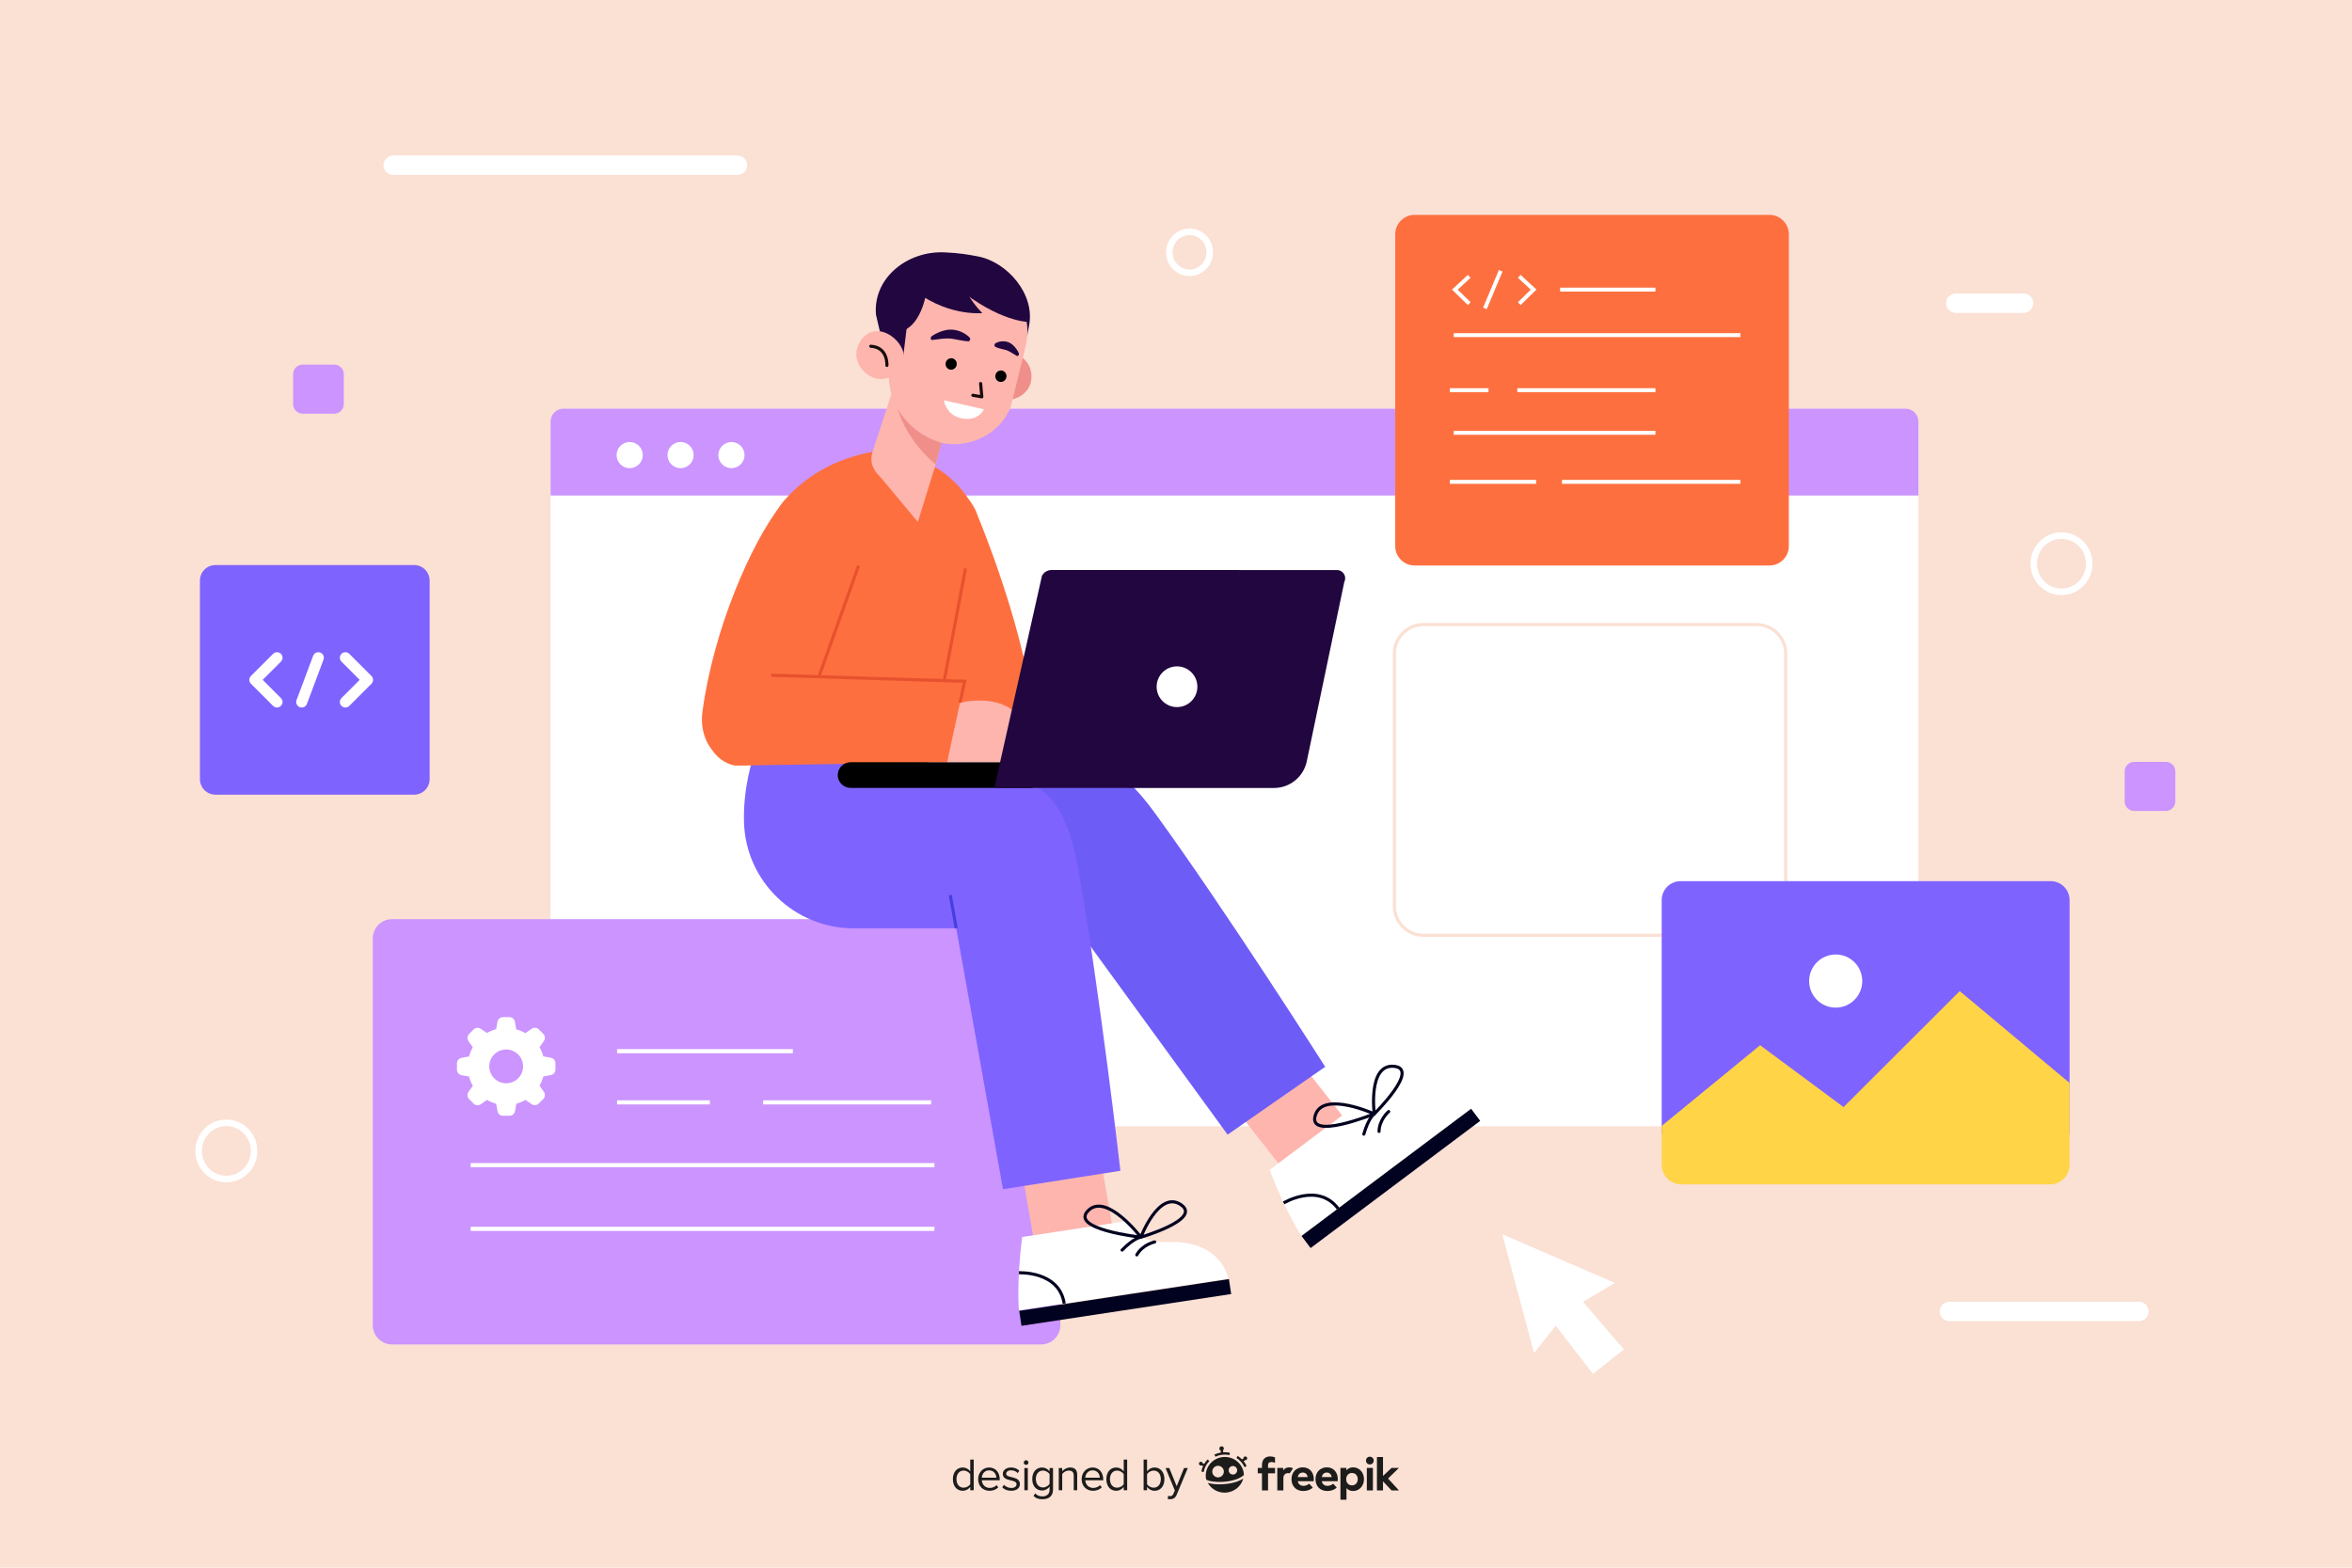 <?xml version="1.0" encoding="utf-8"?>
<!-- Generator: Adobe Illustrator 27.5.0, SVG Export Plug-In . SVG Version: 6.00 Build 0)  -->
<svg version="1.1" xmlns="http://www.w3.org/2000/svg" xmlns:xlink="http://www.w3.org/1999/xlink" x="0px" y="0px"
	 viewBox="0 0 750 500" style="enable-background:new 0 0 750 500;" xml:space="preserve">
<g id="BACKGROUND">
	<rect style="fill:#FBE0D4;" width="750" height="500"/>
</g>
<g id="OBJECTS">
	<g>
		<g>
			<path style="fill:none;stroke:#FFFFFF;stroke-width:2.088;stroke-miterlimit:10;" d="M81.022,367.083
				c0,4.953-3.959,8.968-8.844,8.968c-4.884,0-8.844-4.015-8.844-8.968c0-4.953,3.959-8.968,8.844-8.968
				C77.062,358.115,81.022,362.13,81.022,367.083z"/>
			<path style="fill:none;stroke:#FFFFFF;stroke-width:2.088;stroke-miterlimit:10;" d="M666.21,179.8
				c0,4.953-3.959,8.968-8.844,8.968c-4.884,0-8.844-4.015-8.844-8.968c0-4.953,3.959-8.968,8.844-8.968
				C662.251,170.832,666.21,174.847,666.21,179.8z"/>
			<path style="fill:none;stroke:#FFFFFF;stroke-width:2.088;stroke-miterlimit:10;" d="M385.763,80.464
				c0,3.609-2.885,6.534-6.443,6.534c-3.558,0-6.443-2.925-6.443-6.534s2.885-6.534,6.443-6.534
				C382.879,73.93,385.763,76.855,385.763,80.464z"/>
			<path style="fill:#FFFFFF;" d="M235.169,55.787h-109.8c-1.711,0-3.098-1.387-3.098-3.097l0,0c0-1.711,1.387-3.098,3.098-3.098
				h109.8c1.711,0,3.097,1.387,3.097,3.098l0,0C238.266,54.401,236.88,55.787,235.169,55.787z"/>
			<path style="fill:#FFFFFF;" d="M682.028,421.367h-60.4c-1.711,0-3.097-1.387-3.097-3.097l0,0c0-1.711,1.387-3.098,3.097-3.098
				h60.4c1.711,0,3.097,1.387,3.097,3.098l0,0C685.125,419.98,683.739,421.367,682.028,421.367z"/>
			<path style="fill:#FFFFFF;" d="M645.269,99.8h-21.603c-1.711,0-3.098-1.387-3.098-3.097l0,0c0-1.711,1.387-3.098,3.098-3.098
				h21.603c1.711,0,3.097,1.387,3.097,3.098l0,0C648.367,98.413,646.98,99.8,645.269,99.8z"/>
			<path style="fill:#CB94FF;" d="M690.627,258.645h-10.078c-1.678,0-3.039-1.36-3.039-3.039v-9.57c0-1.678,1.36-3.039,3.039-3.039
				h10.078c1.678,0,3.039,1.36,3.039,3.039v9.57C693.666,257.285,692.305,258.645,690.627,258.645z"/>
			<path style="fill:#CB94FF;" d="M106.59,131.941H96.512c-1.678,0-3.039-1.36-3.039-3.039v-9.57c0-1.678,1.36-3.039,3.039-3.039
				h10.078c1.678,0,3.039,1.36,3.039,3.039v9.57C109.628,130.581,108.268,131.941,106.59,131.941z"/>
			<polygon style="fill:#FFFFFF;" points="479.051,393.657 489.183,431.56 496.088,422.804 507.958,438.181 517.826,430.396 
				504.79,415.198 514.974,409.178 			"/>
		</g>
		<g>
			<g>
				<path style="fill:#FFFFFF;" d="M606.684,359.219H180.619c-2.794,0-5.059-2.265-5.059-5.059V135.397
					c0-2.794,2.265-5.059,5.059-5.059h426.065c2.794,0,5.059,2.265,5.059,5.059V354.16
					C611.743,356.954,609.478,359.219,606.684,359.219z"/>
				<path style="fill:#CB94FF;" d="M611.743,158.039H175.56v-23.563c0-2.286,1.853-4.139,4.139-4.139h427.905
					c2.286,0,4.139,1.853,4.139,4.139V158.039z"/>
				<g>
					<path style="fill:#FFFFFF;" d="M204.969,145.146c0,2.305-1.869,4.174-4.174,4.174s-4.174-1.869-4.174-4.174
						s1.869-4.174,4.174-4.174S204.969,142.84,204.969,145.146z"/>
					<path style="fill:#FFFFFF;" d="M221.192,145.146c0,2.305-1.869,4.174-4.174,4.174s-4.174-1.869-4.174-4.174
						s1.869-4.174,4.174-4.174S221.192,142.84,221.192,145.146z"/>
					<path style="fill:#FFFFFF;" d="M237.416,145.146c0,2.305-1.869,4.174-4.174,4.174s-4.174-1.869-4.174-4.174
						s1.869-4.174,4.174-4.174S237.416,142.84,237.416,145.146z"/>
				</g>
				<path style="fill:none;stroke:#FBE0D4;stroke-miterlimit:10;" d="M560.127,298.309H453.926c-5.128,0-9.284-4.157-9.284-9.284
					v-80.546c0-5.127,4.157-9.284,9.284-9.284h106.201c5.128,0,9.284,4.157,9.284,9.284v80.546
					C569.411,294.153,565.255,298.309,560.127,298.309z"/>
			</g>
			<g>
				<g>
					<path style="fill:#7F63FF;" d="M132.041,253.458H68.713c-2.738,0-4.957-2.22-4.957-4.958v-63.328
						c0-2.738,2.219-4.958,4.957-4.958h63.328c2.738,0,4.958,2.22,4.958,4.958v63.328
						C136.999,251.239,134.779,253.458,132.041,253.458z"/>
					<path style="fill:#FFFFFF;" d="M108.891,211.027c-0.689-0.689-0.689-1.806,0-2.495c0.689-0.689,1.806-0.689,2.495,0
						l7.057,7.057c0.689,0.689,0.689,1.806,0,2.495l-7.057,7.057c-0.689,0.689-1.806,0.689-2.495,0
						c-0.689-0.689-0.689-1.806,0-2.495l5.809-5.809L108.891,211.027z M83.769,216.837l5.809,5.809c0.689,0.689,0.689,1.806,0,2.495
						c-0.689,0.689-1.806,0.689-2.495,0l-7.057-7.057c-0.689-0.689-0.689-1.806,0-2.495l7.057-7.057
						c0.689-0.689,1.806-0.689,2.495,0c0.689,0.689,0.689,1.806,0,2.495L83.769,216.837z M99.854,209.161
						c0.342-0.912,1.359-1.375,2.271-1.032c0.912,0.342,1.375,1.359,1.032,2.271l-5.293,14.113
						c-0.342,0.912-1.359,1.375-2.271,1.032c-0.912-0.342-1.374-1.359-1.032-2.271L99.854,209.161z"/>
				</g>
				<g>
					<g>
						<path style="fill:#FE6F3F;" d="M564.226,180.357h-113.13c-3.419,0-6.19-2.771-6.19-6.19V74.722c0-3.419,2.771-6.19,6.19-6.19
							h113.13c3.419,0,6.19,2.771,6.19,6.19v99.444C570.417,177.586,567.645,180.357,564.226,180.357z"/>
					</g>
					<g>
						
							<line style="fill:none;stroke:#FFFFFF;stroke-width:1.255;stroke-miterlimit:10;" x1="483.835" y1="124.441" x2="527.882" y2="124.441"/>
						
							<line style="fill:none;stroke:#FFFFFF;stroke-width:1.255;stroke-miterlimit:10;" x1="463.56" y1="138.041" x2="527.882" y2="138.041"/>
						
							<line style="fill:none;stroke:#FFFFFF;stroke-width:1.255;stroke-miterlimit:10;" x1="463.56" y1="106.887" x2="554.969" y2="106.887"/>
						
							<line style="fill:none;stroke:#FFFFFF;stroke-width:1.255;stroke-miterlimit:10;" x1="462.337" y1="153.682" x2="489.838" y2="153.682"/>
						
							<line style="fill:none;stroke:#FFFFFF;stroke-width:1.255;stroke-miterlimit:10;" x1="498.08" y1="153.682" x2="554.969" y2="153.682"/>
						
							<line style="fill:none;stroke:#FFFFFF;stroke-width:1.255;stroke-miterlimit:10;" x1="462.337" y1="124.441" x2="474.645" y2="124.441"/>
						
							<line style="fill:none;stroke:#FFFFFF;stroke-width:1.255;stroke-miterlimit:10;" x1="497.493" y1="92.367" x2="527.882" y2="92.367"/>
						<g>
							
								<line style="fill:none;stroke:#FFFFFF;stroke-width:1.255;stroke-miterlimit:10;" x1="478.537" y1="86.36" x2="473.505" y2="98.373"/>
							<polyline style="fill:none;stroke:#FFFFFF;stroke-width:1.255;stroke-miterlimit:10;" points="468.504,88.133 
								463.921,92.367 468.504,96.842 							"/>
							<polyline style="fill:none;stroke:#FFFFFF;stroke-width:1.255;stroke-miterlimit:10;" points="484.454,88.133 
								489.037,92.367 484.454,96.842 							"/>
						</g>
					</g>
				</g>
				<g>
					<path style="fill:#7F63FF;" d="M659.943,361.847H529.879v-74.775c0-3.335,2.703-6.038,6.038-6.038h117.988
						c3.335,0,6.038,2.703,6.038,6.038V361.847z"/>
					<g>
						<path style="fill:#FFD446;" d="M529.879,359.098l31.382-25.733l26.612,19.73l37.041-36.989l35.029,29.295v26.077
							c0,3.462-2.807,6.269-6.269,6.269H536.148c-3.462,0-6.269-2.807-6.269-6.269V359.098z"/>
						<circle style="fill:#FFFFFF;" cx="585.364" cy="312.898" r="8.471"/>
					</g>
				</g>
			</g>
		</g>
	</g>
	<g>
		<g>
			<g>
				<path style="fill:#CB94FF;" d="M331.992,428.794H125.009c-3.389,0-6.136-2.747-6.136-6.136V299.302
					c0-3.389,2.747-6.136,6.136-6.136h206.983c3.389,0,6.136,2.747,6.136,6.136v123.355
					C338.128,426.046,335.381,428.794,331.992,428.794z"/>
			</g>
			<g>
				<path style="fill:#FFFFFF;" d="M175.619,337.338l-2.356-0.413c-0.276-1.027-0.684-2.013-1.215-2.933l1.373-1.958
					c0.505-0.719,0.419-1.697-0.203-2.318l-1.41-1.41c-0.63-0.61-1.608-0.68-2.318-0.165l-1.958,1.373
					c-0.921-0.531-1.907-0.94-2.933-1.215l-0.405-2.408c-0.147-0.855-0.881-1.484-1.748-1.5h-2.033
					c-0.881-0.002-1.636,0.632-1.786,1.5l-0.413,2.348c-1.027,0.276-2.013,0.684-2.933,1.215l-1.951-1.313
					c-0.719-0.505-1.697-0.419-2.318,0.203l-1.41,1.41c-0.622,0.621-0.707,1.599-0.203,2.318l1.373,1.958
					c-0.531,0.921-0.94,1.907-1.215,2.933l-2.348,0.413c-0.869,0.15-1.502,0.904-1.5,1.786v1.996
					c-0.002,0.881,0.632,1.636,1.5,1.786l2.348,0.413c0.275,1.027,0.684,2.013,1.215,2.933l-1.373,1.958
					c-0.505,0.719-0.419,1.697,0.203,2.318l1.41,1.41c0.621,0.622,1.599,0.707,2.318,0.203l1.958-1.373
					c0.921,0.531,1.907,0.94,2.933,1.215l0.413,2.348c0.15,0.868,0.904,1.502,1.786,1.5h2.026c0.881,0.002,1.636-0.632,1.786-1.5
					l0.413-2.348c1.027-0.275,2.013-0.684,2.933-1.215l1.913,1.343c0.719,0.505,1.697,0.419,2.318-0.203l1.41-1.41
					c0.622-0.621,0.707-1.599,0.203-2.318l-1.373-1.973c0.531-0.921,0.94-1.907,1.215-2.933l2.356-0.413
					c0.868-0.15,1.502-0.904,1.5-1.786v-1.996C177.117,338.237,176.484,337.487,175.619,337.338z M161.409,345.501
					c-2.975,0-5.387-2.412-5.387-5.387s2.412-5.387,5.387-5.387c2.975,0,5.387,2.412,5.387,5.387c0,0.01,0,0.02,0,0.03
					C166.779,343.107,164.372,345.501,161.409,345.501z"/>
				<g>
					
						<line style="fill:none;stroke:#FFFFFF;stroke-width:1.323;stroke-miterlimit:10;" x1="196.769" y1="335.27" x2="252.825" y2="335.27"/>
					
						<line style="fill:none;stroke:#FFFFFF;stroke-width:1.323;stroke-miterlimit:10;" x1="150.081" y1="371.609" x2="297.965" y2="371.609"/>
					
						<line style="fill:none;stroke:#FFFFFF;stroke-width:1.323;stroke-miterlimit:10;" x1="150.081" y1="391.928" x2="297.965" y2="391.928"/>
					
						<line style="fill:none;stroke:#FFFFFF;stroke-width:1.323;stroke-miterlimit:10;" x1="196.769" y1="351.591" x2="226.363" y2="351.591"/>
					
						<line style="fill:none;stroke:#FFFFFF;stroke-width:1.323;stroke-miterlimit:10;" x1="243.357" y1="351.591" x2="296.933" y2="351.591"/>
				</g>
			</g>
		</g>
		<g>
			<g>
				<g>
					<g>
						<g>
							<polygon style="fill:#FDB5AE;" points="432.854,361.992 412.515,377.243 387.309,345.077 407.648,329.826 							"/>
							<g>
								<path style="fill:#FFFFFF;" d="M404.841,373.122l27.282-20.457c0,0,4.886,5.568,14.204,0.002
									c9.318-5.567,17.499-4.6,22.782,1.025l-54.091,40.559C415.018,394.25,410.009,386.644,404.841,373.122z"/>
								
									<rect x="409.708" y="373.488" transform="matrix(0.8 -0.6 0.6 0.8 -136.835 341.226)" style="fill:#01021F;" width="67.609" height="4.829"/>
								<path style="fill:none;stroke:#01021F;stroke-width:0.988;stroke-miterlimit:10;" d="M409.328,383.668
									c0,0,11.028-6.642,17.374,1.82"/>
								
									<path style="fill:none;stroke:#01021F;stroke-width:0.988;stroke-linecap:round;stroke-linejoin:round;stroke-miterlimit:10;" d="
									M438.217,355.263c0,0-15.971-7.246-18.688,0.136C416.321,364.117,438.217,355.263,438.217,355.263z"/>
								
									<path style="fill:none;stroke:#01021F;stroke-width:0.988;stroke-linecap:round;stroke-linejoin:round;stroke-miterlimit:10;" d="
									M438.222,355.27c0,0-2.085-15.954,6.292-15.179C452.891,340.866,438.222,355.27,438.222,355.27z"/>
								
									<path style="fill:none;stroke:#01021F;stroke-width:0.988;stroke-linecap:round;stroke-linejoin:round;stroke-miterlimit:10;" d="
									M438.081,355.375c0,0-1.719,1.261-3.187,6.351"/>
								
									<path style="fill:none;stroke:#01021F;stroke-width:0.988;stroke-linecap:round;stroke-linejoin:round;stroke-miterlimit:10;" d="
									M442.821,354.518c0,0-3.008,2.522-3.073,6.34"/>
							</g>
						</g>
						<path style="fill:#6E5CF7;" d="M332.066,248.301c0,0,13.432-20.267,36.022,10.748c22.59,31.015,54.484,81.196,54.484,81.196
							l-31.12,21.634l-62.564-85.954L332.066,248.301z"/>
					</g>
					<polygon style="fill:#6E5CF7;" points="343.305,241.797 275.141,246.622 297.429,278.221 335.812,278.221 					"/>
				</g>
				<g>
					<path style="fill:#7F63FF;" d="M240.132,241.759c0,0-3.256,9.382-2.88,20.667c0.626,18.796,16.175,33.659,34.982,33.659h55.47
						l0.353-44.907l-37.063-8.086L240.132,241.759z"/>
					<g>
						<g>
							<polygon style="fill:#FDB5AE;" points="355.886,397.972 330.752,401.785 323.764,361.523 348.897,357.709 							"/>
							<g>
								<path style="fill:#FFFFFF;" d="M325.941,394.524l33.714-5.116c0,0,1.67,7.217,12.513,6.721
									c10.843-0.496,17.593,4.226,19.586,11.681l-66.844,10.142C324.911,417.953,324.097,408.883,325.941,394.524z"/>
								
									<rect x="324.89" y="412.855" transform="matrix(0.989 -0.15 0.15 0.989 -58.237 58.509)" style="fill:#01021F;" width="67.609" height="4.829"/>
								<path style="fill:none;stroke:#01021F;stroke-width:0.988;stroke-miterlimit:10;" d="M324.905,405.939
									c0,0,12.859-0.634,14.445,9.824"/>
								
									<path style="fill:none;stroke:#01021F;stroke-width:0.988;stroke-linecap:round;stroke-linejoin:round;stroke-miterlimit:10;" d="
									M363.795,394.581c0,0-10.642-13.94-16.529-8.721C340.315,392.022,363.795,394.581,363.795,394.581z"/>
								
									<path style="fill:none;stroke:#01021F;stroke-width:0.988;stroke-linecap:round;stroke-linejoin:round;stroke-miterlimit:10;" d="
									M363.796,394.589c0,0,5.711-15.042,12.725-10.396C383.534,388.839,363.796,394.589,363.796,394.589z"/>
								
									<path style="fill:none;stroke:#01021F;stroke-width:0.988;stroke-linecap:round;stroke-linejoin:round;stroke-miterlimit:10;" d="
									M363.622,394.616c0,0-2.111,0.298-5.812,4.087"/>
								
									<path style="fill:none;stroke:#01021F;stroke-width:0.988;stroke-linecap:round;stroke-linejoin:round;stroke-miterlimit:10;" d="
									M368.203,396.103c0,0-3.843,0.799-5.707,4.132"/>
							</g>
						</g>
						<g>
							<path style="fill:#7F63FF;" d="M316.003,251.176c0,0,20.934-12.367,27.713,25.4c6.779,37.767,13.557,96.837,13.557,96.837
								l-37.443,5.872l-18.749-104.646L316.003,251.176z"/>
							<line style="fill:none;stroke:#473FE0;stroke-miterlimit:10;" x1="304.924" y1="296.084" x2="303.022" y2="285.469"/>
						</g>
					</g>
				</g>
			</g>
			<g>
				<g>
					<path style="fill:#FE6F3F;" d="M310.927,162.468c0,0,10.444,24.283,16.061,49.657l21.929,13.453l-15.807,21.626l-19.368-8.804
						c-3.273-1.488-5.99-3.974-7.761-7.102l-18.736-33.086L310.927,162.468z"/>
					<g>
						<path style="fill:#FE6F3F;" d="M283.925,143.553c0,0-19.576-0.102-33.656,15.865c-14.08,15.967-10.097,60.147-10.097,82.341
							l55.349,1.351l16.073-72.533c0.941-3.435,0.296-7.111-1.758-10.021l-1.654-2.342c-4.04-5.721-9.823-9.981-16.486-12.142
							L283.925,143.553z"/>
						<line style="fill:none;stroke:#E8512E;stroke-miterlimit:10;" x1="307.889" y1="181.267" x2="301.082" y2="217.108"/>
					</g>
					<g>
						<g>
							<g>
								<path style="fill:#FE6F3F;" d="M248.717,161.512c-9.065,11.617-21.201,39.052-24.728,65.529
									c-1.074,8.06,3.202,15.514,11.232,16.797h0c7.572,1.209,16.735-3.498,18.723-10.904l25.014-61.229
									c2.12-7.896-4.325-16.047-12.158-18.393l0,0C259.567,151.146,253.362,155.56,248.717,161.512z"/>
							</g>
							<line style="fill:none;stroke:#E8512E;stroke-miterlimit:10;" x1="261.022" y1="216.154" x2="273.78" y2="180.419"/>
						</g>
						<g>
							<path style="fill:#FDB5AE;" d="M301.082,225.52c0,0,28.117-11.012,28.203,17.596l-30.928,0.052L301.082,225.52z"/>
							<g>
								<g>
									<g>
										<path style="fill:#FE6F3F;" d="M242.412,215.486l65.195,1.802l-5.598,25.822l-67.639,1.075
											c-9.497-2.049-11.861-13.68-5.191-20.745l0,0C232.243,220.195,238.072,214.448,242.412,215.486z"/>
									</g>
								</g>
								<polyline style="fill:none;stroke:#E8512E;stroke-miterlimit:10;" points="245.952,215.362 307.607,217.288 306.128,224.11 
																	"/>
							</g>
						</g>
					</g>
				</g>
				<g>
					<path d="M271.235,243.106l58.05,0.01l-0.001,8.189l-58.05-0.01c-2.261,0-4.094-1.834-4.094-4.095v0
						C267.141,244.939,268.974,243.106,271.235,243.106z"/>
					<g>
						<path style="fill:#21063F;" d="M317.067,251.303l15.193-67.676c0.61-1.126,1.788-1.827,3.069-1.827l91.021,0.015
							c1.938,0,3.194,2.044,2.32,3.773l-11.967,57.227c-1.036,4.954-5.404,8.503-10.465,8.502L317.067,251.303z"/>
						<circle style="fill:#FFFFFF;" cx="375.32" cy="219.027" r="6.493"/>
					</g>
				</g>
			</g>
			<g>
				<path style="fill:#F08F8A;" d="M313.743,117.984c-1.145,4.026,1.085,8.203,4.981,9.329c3.895,1.126,8.757-1.074,9.901-5.101
					c1.145-4.026-1.085-8.203-4.981-9.329C319.749,111.758,314.888,113.958,313.743,117.984z"/>
				<path style="fill:#FDB5AE;" d="M301.959,134.45l-3.602,13.662c-1.643,6.143-6.185,8.432-12.023,6.793l0,0
					c-4.983-1.399-9.818-5.302-8.139-10.655l7.588-23.341L301.959,134.45z"/>
				<path style="fill:#F08F8A;" d="M298.357,148.111c0,0-12.415-9.522-13.202-24.072c-0.293-5.419,17.322,8.628,17.322,8.628
					L298.357,148.111z"/>
				<path style="fill:#FDB5AE;" d="M300.299,141.247L300.299,141.247c10.107,2.184,20.21-4.263,22.327-12.727l4.334-17.73
					c2.654-10.608-3.316-21.362-13.491-24.304l0,0c-10.417-3.011-26.089,2.181-29.149,12.947l-0.289,14.425
					C281.126,126.331,288.383,137.802,300.299,141.247z"/>
				<path style="fill:#21063F;" d="M286.197,113.043l1.829,0.573l1.773-14.529c-0.041-0.524,1.345-7.861,3.004-5.971
					c1.595,1.817-1.541,1.165,2.774-0.751c6.329-2.81,18.078-3.255,27.01,2.906c2.528,1.743,4.222,4.348,4.773,7.369
					c0.245,1.345,0.398,3.488,0.165,4.689l0.594-3.357c2.093-10.14-6.957-20.392-16.206-22.173c-3.561-0.686-6.102-1.1-10.756-1.31
					c-11.764-0.53-22.794,8.103-21.837,19.84l1.9,8.146L286.197,113.043z"/>
				<g>
					<path style="fill:#FDB5AE;" d="M273.305,111.225c-1.133,3.987,1.85,8.274,5.708,9.389c3.857,1.115,7.903-1.213,9.037-5.2
						c1.133-3.987-2.626-8.425-6.484-9.54C277.709,104.759,274.439,107.238,273.305,111.225z"/>
					
						<path style="fill:none;stroke:#160C0B;stroke-width:0.987;stroke-linecap:round;stroke-linejoin:round;stroke-miterlimit:10;" d="
						M282.815,116.547c0,0,0.418-5.813-5.14-6.111"/>
				</g>
				<g>
					
						<polyline style="fill:none;stroke:#160C0B;stroke-width:0.987;stroke-linecap:round;stroke-linejoin:round;stroke-miterlimit:10;" points="
						312.703,122.323 313.08,126.566 310.218,126.069 					"/>
					<path d="M317.439,119.558c-0.242,0.985,0.334,1.975,1.287,2.212c0.953,0.237,1.922-0.37,2.165-1.354
						c0.243-0.984-0.334-1.975-1.287-2.211C318.65,117.967,317.681,118.573,317.439,119.558z"/>
					<path d="M301.584,115.651c-0.243,0.984,0.334,1.975,1.287,2.212c0.953,0.237,1.922-0.37,2.165-1.354
						c0.242-0.985-0.334-1.975-1.287-2.212C302.795,114.059,301.826,114.666,301.584,115.651z"/>
					<path style="fill:#21063F;" d="M317.41,110.625c0.617,0.317,1.244,0.47,1.842,0.641c0.587,0.16,1.218,0.269,1.709,0.429
						c1.009,0.344,2.099,1.151,3.257,1.798l0.026,0.014c0.222,0.124,0.499-0.018,0.619-0.317c0.075-0.186,0.069-0.392,0.003-0.549
						c-0.343-0.789-0.781-1.429-1.294-2.015c-0.516-0.574-1.109-1.074-1.844-1.406c-0.752-0.304-1.431-0.404-2.159-0.366
						c-0.719,0.061-1.423,0.206-2.141,0.639c-0.245,0.148-0.37,0.513-0.279,0.814c0.043,0.143,0.127,0.246,0.23,0.299
						L317.41,110.625z"/>
					<path style="fill:#21063F;" d="M309.209,107.665c-0.816-0.849-1.729-1.387-2.691-1.819c-0.97-0.42-1.973-0.663-3.076-0.717
						c-1.115-0.051-2.198,0.198-3.255,0.55c-1.059,0.377-2.084,0.86-3.094,1.566c-0.237,0.166-0.359,0.553-0.272,0.864
						c0.065,0.232,0.228,0.357,0.405,0.336l0.02-0.003c2.006-0.24,4.028-0.618,5.825-0.467c0.899,0.092,1.848,0.321,2.795,0.485
						c0.954,0.163,1.922,0.357,2.938,0.394l0.02,0.001c0.254,0.009,0.493-0.274,0.535-0.633
						C309.385,107.992,309.323,107.785,309.209,107.665z"/>
					<path style="fill:#FFFFFF;" d="M313.757,130.533l-12.791-2.871c0,0,0.67,4.639,5.436,5.713
						C312.023,134.642,313.757,130.533,313.757,130.533z"/>
				</g>
				<polygon style="fill:#FDB5AE;" points="278.953,149.993 292.681,166.486 298.099,148.948 				"/>
				<path style="fill:#21063F;" d="M327.361,102.639c0,0-10.771-0.426-25.212-13.588c0,0,3.672-5.22,14.515,0.124
					C327.506,94.518,327.361,102.639,327.361,102.639z"/>
				<path style="fill:#21063F;" d="M307.728,91.759c0,0,1.091,3.548,5.501,8.11c0,0-12.219,1.208-23.19-8.567
					s4.847-5.465,4.847-5.465l14.253,0.992L307.728,91.759z"/>
				<path style="fill:#21063F;" d="M295.851,90.34c0,0-1.079,14.336-9.488,15.558l0.844-11.857l3.436-4.85L295.851,90.34z"/>
			</g>
		</g>
	</g>
</g>
<g id="DESIGNED_BY_FREEPIK">
	<g>
		<g id="XMLID_29_">
			<g id="XMLID_48_">
				<path id="XMLID_56_" style="fill:#1C1C1B;" d="M385.084,465.471c-0.432,0.443-0.803,0.931-1.108,1.453l-0.465-0.241
					c-0.067-0.298-0.349-0.503-0.659-0.466c-0.331,0.039-0.568,0.339-0.529,0.67c0.039,0.331,0.339,0.568,0.67,0.529
					c0.065-0.008,0.127-0.026,0.184-0.052l0.451,0.234c-0.251,0.554-0.433,1.139-0.539,1.744l0.746,0.132
					c0.23-1.306,0.85-2.507,1.792-3.472L385.084,465.471z"/>
				<path id="XMLID_55_" style="fill:#1C1C1B;" d="M390.572,463.169c-0.171,0-0.341,0.006-0.51,0.017l-0.074-0.626
					c0.188-0.149,0.296-0.389,0.266-0.645c-0.046-0.393-0.402-0.674-0.795-0.628c-0.393,0.046-0.674,0.402-0.628,0.795
					c0.03,0.254,0.189,0.461,0.405,0.564l0.073,0.624c-0.714,0.116-1.403,0.332-2.06,0.646l0.327,0.684
					c0.934-0.447,1.942-0.673,2.995-0.673c0.496,0,0.993,0.053,1.475,0.158l0.161-0.741
					C391.672,463.228,391.122,463.169,390.572,463.169z"/>
				<path id="XMLID_54_" style="fill:#1C1C1B;" d="M397.174,465.716c0.331-0.04,0.566-0.341,0.526-0.672
					c-0.04-0.331-0.342-0.566-0.672-0.526c-0.309,0.038-0.535,0.304-0.53,0.609l-0.416,0.363c-0.418-0.43-0.89-0.813-1.408-1.139
					l-0.404,0.641c1.134,0.715,2.021,1.726,2.563,2.925l0.69-0.313c-0.251-0.554-0.568-1.072-0.942-1.545l0.402-0.351
					C397.045,465.721,397.109,465.724,397.174,465.716z"/>
				<path id="XMLID_53_" style="fill:#1C1C1B;" d="M390.024,473.377c-0.386,0.023-0.775,0.035-1.157,0.035
					c-0.88,0-1.733-0.061-2.478-0.179c-0.39-0.062-0.846-0.155-1.27-0.292c1.046,1.861,3.069,3.125,5.388,3.125
					c2.855,0,5.262-1.916,5.95-4.504c-0.682,0.449-1.505,0.825-2.459,1.123C392.818,473.052,391.443,473.292,390.024,473.377z"/>
				<path id="XMLID_49_" style="fill:#1C1C1B;" d="M390.572,464.685c-3.352,0-6.08,2.666-6.08,5.944
					c0,0.425,0.046,0.849,0.137,1.261c0.673,0.483,2.706,0.89,5.348,0.731c2.879-0.173,5.297-0.957,6.672-2.158
					c-0.005-0.195-0.021-0.39-0.045-0.582C396.223,466.919,393.63,464.685,390.572,464.685z M388.412,471.2
					c-1.02,0-1.85-0.83-1.85-1.85c0-1.02,0.83-1.85,1.85-1.85c1.02,0,1.85,0.83,1.85,1.85
					C390.262,470.37,389.432,471.2,388.412,471.2z M393.15,470.292c-0.75,0-1.36-0.61-1.36-1.36s0.61-1.361,1.36-1.361
					c0.75,0,1.36,0.61,1.36,1.361S393.9,470.292,393.15,470.292z"/>
			</g>
			<path id="XMLID_46_" style="fill:#1C1C1B;" d="M406.575,466.552c-0.295-0.116-0.806-0.309-1.382-0.237
				c-0.551,0.068-0.844,0.34-0.844,1.007v0.866h2.228v1.717h-2.228v5.455h-1.932v-5.455h-1.34v-1.717h1.34v-0.888
				c0-1.68,0.896-2.783,2.568-2.783c0.642,0,1.157,0.122,1.59,0.308L406.575,466.552z"/>
			<path id="XMLID_44_" style="fill:#1C1C1B;" d="M411.278,469.884c-0.177-0.03-0.358-0.046-0.526-0.046
				c-0.895,0-1.51,0.548-1.51,1.613v3.908h-1.932v-7.172h1.873v0.785c0.451-0.673,1.14-0.977,2.021-0.977
				c0.414,0,0.848,0.128,1.094,0.337L411.278,469.884z"/>
			<path id="XMLID_41_" style="fill:#1C1C1B;" d="M418.945,471.762c0,0.222-0.015,0.489-0.037,0.651h-5.085
				c0.207,1.036,0.933,1.488,1.843,1.488c0.622,0,1.295-0.252,1.813-0.688l1.133,1.243c-0.814,0.748-1.85,1.088-3.057,1.088
				c-2.198,0-3.723-1.495-3.723-3.753c0-2.258,1.48-3.797,3.626-3.797C417.524,467.995,418.937,469.527,418.945,471.762z
				 M413.83,471.096h3.175c-0.177-0.918-0.733-1.436-1.562-1.436C414.534,469.66,414.001,470.208,413.83,471.096z"/>
			<path id="XMLID_38_" style="fill:#1C1C1B;" d="M426.598,471.762c0,0.222-0.015,0.489-0.037,0.651h-5.085
				c0.207,1.036,0.932,1.488,1.843,1.488c0.622,0,1.295-0.252,1.813-0.688l1.132,1.243c-0.814,0.748-1.85,1.088-3.057,1.088
				c-2.198,0-3.723-1.495-3.723-3.753c0-2.258,1.48-3.797,3.627-3.797C425.177,467.995,426.591,469.527,426.598,471.762z
				 M421.484,471.096h3.175c-0.178-0.918-0.733-1.436-1.562-1.436C422.187,469.66,421.654,470.208,421.484,471.096z"/>
			<path id="XMLID_35_" style="fill:#1C1C1B;" d="M434.944,471.77c0,2.154-1.495,3.775-3.471,3.775
				c-0.962,0-1.643-0.378-2.109-0.933v3.708h-1.924v-10.133h1.887v0.792c0.466-0.585,1.155-0.984,2.139-0.984
				C433.449,467.995,434.944,469.616,434.944,471.77z M429.267,471.77c0,1.132,0.747,1.976,1.843,1.976
				c1.14,0,1.85-0.881,1.85-1.976c0-1.095-0.711-1.976-1.85-1.976C430.014,469.794,429.267,470.637,429.267,471.77z"/>
			<path id="XMLID_32_" style="fill:#1C1C1B;" d="M438.047,465.841c0,0.696-0.54,1.229-1.236,1.229
				c-0.696,0-1.229-0.533-1.229-1.229c0-0.696,0.533-1.243,1.229-1.243C437.507,464.598,438.047,465.146,438.047,465.841z
				 M437.788,475.359h-1.932v-7.172h1.932V475.359z"/>
			<path id="XMLID_30_" style="fill:#1C1C1B;" d="M441.012,470.741l2.702-2.554h2.368l-3.479,3.375l3.501,3.797h-2.376l-2.716-2.901
				v2.901h-1.932v-10.658h1.932V470.741z"/>
		</g>
		<g>
			<path style="fill:#1C1C1B;" d="M309.392,475.294v-1.055c-0.527,0.718-1.391,1.231-2.388,1.231c-1.846,0-3.149-1.406-3.149-3.706
				c0-2.256,1.289-3.721,3.149-3.721c0.952,0,1.816,0.469,2.388,1.245v-3.765h1.099v9.77H309.392z M309.392,473.376v-3.208
				c-0.395-0.615-1.245-1.143-2.124-1.143c-1.421,0-2.27,1.172-2.27,2.739c0,1.567,0.85,2.724,2.27,2.724
				C308.147,474.489,308.997,473.991,309.392,473.376z"/>
			<path style="fill:#1C1C1B;" d="M311.912,471.75c0-2.051,1.465-3.706,3.486-3.706c2.139,0,3.398,1.67,3.398,3.794v0.279h-5.727
				c0.088,1.333,1.025,2.446,2.549,2.446c0.806,0,1.626-0.322,2.182-0.893l0.527,0.718c-0.703,0.703-1.655,1.084-2.812,1.084
				C313.42,475.47,311.912,473.962,311.912,471.75z M315.383,468.952c-1.509,0-2.256,1.274-2.314,2.358h4.643
				C317.697,470.255,316.994,468.952,315.383,468.952z"/>
			<path style="fill:#1C1C1B;" d="M319.587,474.357l0.571-0.791c0.469,0.542,1.362,1.011,2.329,1.011c1.084,0,1.67-0.513,1.67-1.216
				c0-1.714-4.38-0.659-4.38-3.281c0-1.098,0.952-2.036,2.636-2.036c1.201,0,2.051,0.454,2.622,1.026l-0.513,0.762
				c-0.424-0.513-1.201-0.894-2.109-0.894c-0.967,0-1.567,0.483-1.567,1.113c0,1.552,4.38,0.527,4.38,3.281
				c0,1.187-0.952,2.139-2.783,2.139C321.286,475.47,320.304,475.119,319.587,474.357z"/>
			<path style="fill:#1C1C1B;" d="M326.457,466.477c0-0.41,0.337-0.747,0.732-0.747c0.41,0,0.747,0.337,0.747,0.747
				c0,0.41-0.337,0.732-0.747,0.732C326.794,467.209,326.457,466.887,326.457,466.477z M326.647,475.294v-7.075h1.099v7.075H326.647
				z"/>
			<path style="fill:#1C1C1B;" d="M329.562,477.111l0.556-0.82c0.586,0.703,1.289,0.967,2.3,0.967c1.172,0,2.27-0.571,2.27-2.124
				v-1.011c-0.513,0.718-1.377,1.26-2.373,1.26c-1.845,0-3.149-1.377-3.149-3.662c0-2.27,1.289-3.677,3.149-3.677
				c0.952,0,1.802,0.469,2.373,1.245v-1.069h1.099v6.87c0,2.344-1.641,3.076-3.369,3.076
				C331.217,478.165,330.396,477.931,329.562,477.111z M334.688,473.259v-3.091c-0.381-0.615-1.23-1.143-2.109-1.143
				c-1.421,0-2.27,1.128-2.27,2.695c0,1.553,0.849,2.695,2.27,2.695C333.458,474.416,334.307,473.874,334.688,473.259z"/>
			<path style="fill:#1C1C1B;" d="M342.393,475.294v-4.629c0-1.245-0.63-1.641-1.582-1.641c-0.865,0-1.685,0.527-2.095,1.099v5.17
				h-1.099v-7.075h1.099v1.025c0.498-0.586,1.465-1.201,2.519-1.201c1.48,0,2.256,0.747,2.256,2.285v4.966H342.393z"/>
			<path style="fill:#1C1C1B;" d="M344.912,471.75c0-2.051,1.465-3.706,3.486-3.706c2.138,0,3.398,1.67,3.398,3.794v0.279h-5.727
				c0.088,1.333,1.025,2.446,2.549,2.446c0.806,0,1.626-0.322,2.183-0.893l0.527,0.718c-0.703,0.703-1.655,1.084-2.812,1.084
				C346.421,475.47,344.912,473.962,344.912,471.75z M348.384,468.952c-1.509,0-2.256,1.274-2.314,2.358h4.643
				C350.698,470.255,349.995,468.952,348.384,468.952z"/>
			<path style="fill:#1C1C1B;" d="M358.33,475.294v-1.055c-0.527,0.718-1.392,1.231-2.388,1.231c-1.846,0-3.149-1.406-3.149-3.706
				c0-2.256,1.289-3.721,3.149-3.721c0.952,0,1.817,0.469,2.388,1.245v-3.765h1.099v9.77H358.33z M358.33,473.376v-3.208
				c-0.396-0.615-1.245-1.143-2.124-1.143c-1.421,0-2.27,1.172-2.27,2.739c0,1.567,0.849,2.724,2.27,2.724
				C357.085,474.489,357.934,473.991,358.33,473.376z"/>
			<path style="fill:#1C1C1B;" d="M364.672,475.294v-9.77h1.098v3.765c0.572-0.776,1.421-1.245,2.388-1.245
				c1.845,0,3.149,1.465,3.149,3.721c0,2.299-1.304,3.706-3.149,3.706c-0.996,0-1.86-0.513-2.388-1.231v1.055H364.672z
				 M367.879,474.489c1.436,0,2.285-1.157,2.285-2.724c0-1.568-0.85-2.739-2.285-2.739c-0.864,0-1.728,0.527-2.109,1.143v3.208
				C366.151,473.991,367.015,474.489,367.879,474.489z"/>
			<path style="fill:#1C1C1B;" d="M372.508,477.067c0.161,0.073,0.425,0.117,0.601,0.117c0.483,0,0.806-0.161,1.055-0.747
				l0.469-1.069l-2.959-7.148h1.187l2.358,5.801l2.344-5.801h1.201l-3.545,8.51c-0.425,1.025-1.143,1.421-2.08,1.435
				c-0.234,0-0.601-0.044-0.805-0.103L372.508,477.067z"/>
		</g>
	</g>
</g>
</svg>
